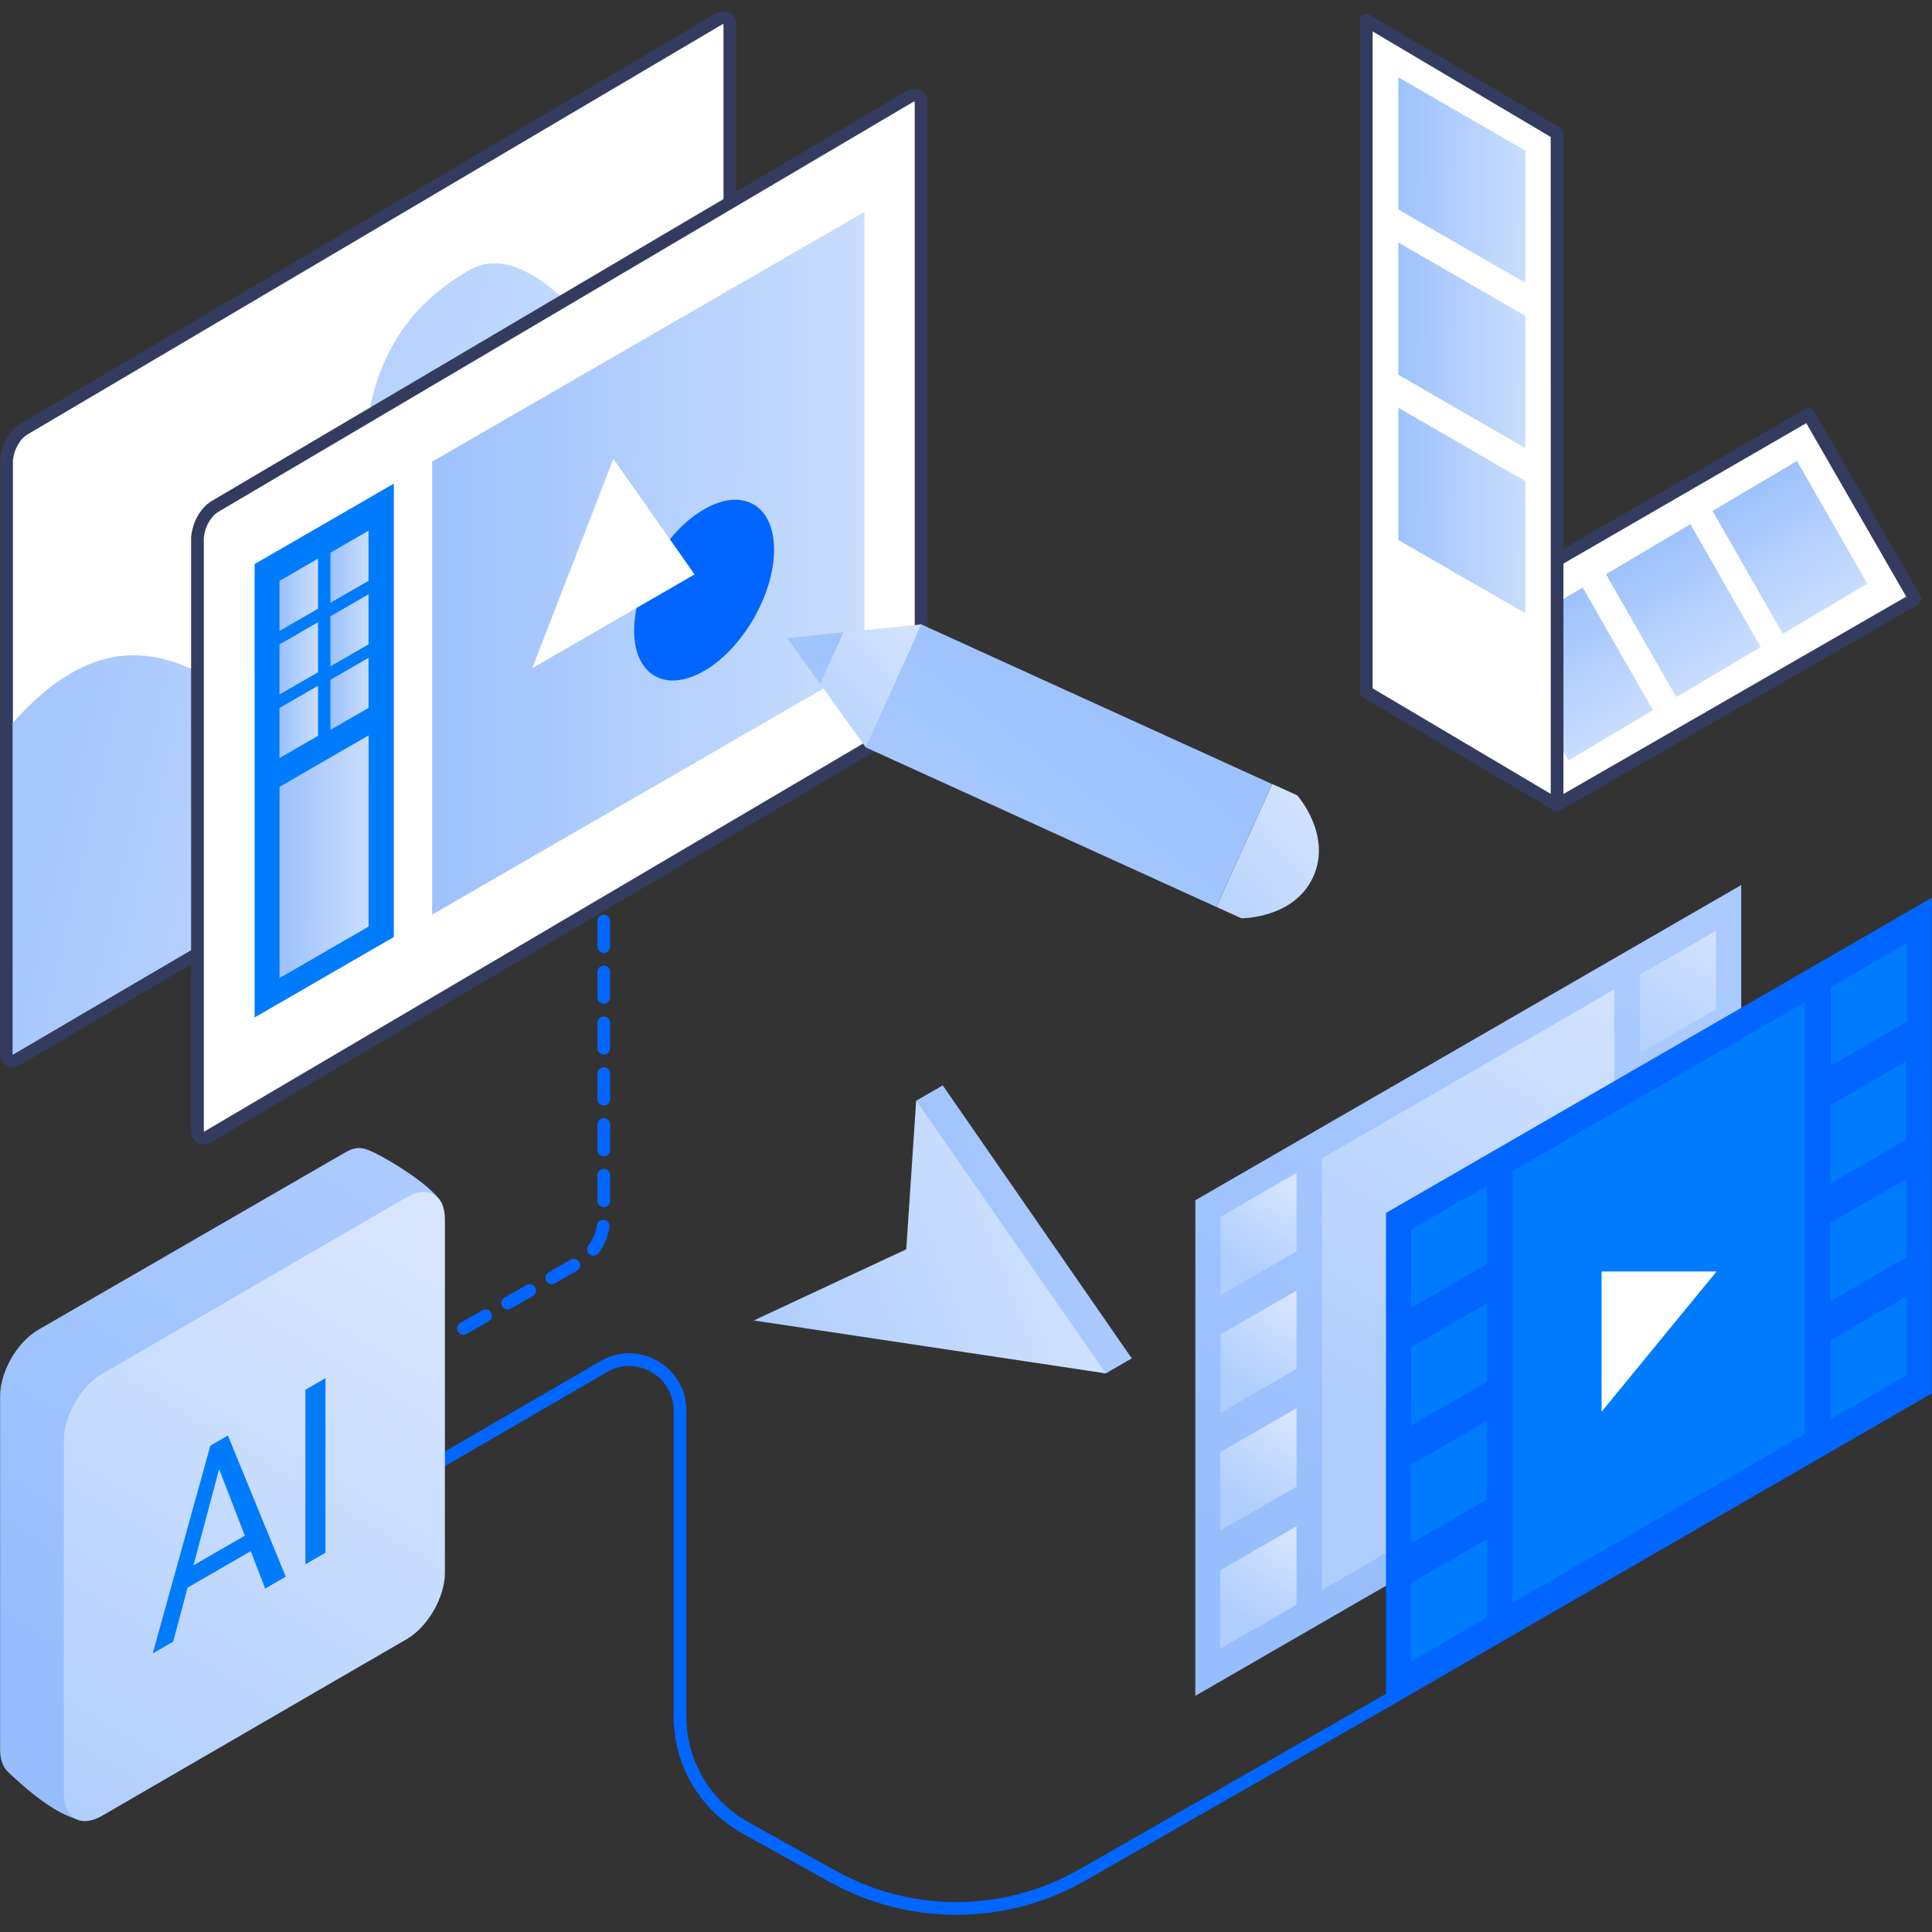 <svg xmlns="http://www.w3.org/2000/svg" fill="none" viewBox="0 0 152 152">
  <rect x="0" y="0" width="152" height="152" fill="#333333" stroke="none"/>
  <g clip-path="url(#a)">
    <path stroke="#06F" stroke-dasharray="2 2" stroke-linecap="round" stroke-linejoin="round" d="M47.501 72.472V95.873C47.501 97.307 46.734 98.632 45.489 99.344L35.349 105.151"/>
    <path stroke="#06F" stroke-linecap="round" stroke-linejoin="round" d="M109.462 133.602L85.186 147.496C79.102 150.985 71.635 151.033 65.507 147.621L58.635 143.796C55.465 142.031 53.5 138.687 53.5 135.058V110.976C53.5 107.982 50.332 106.05 47.67 107.419L34.371 115.136"/>
    <path fill="#fff" stroke="#333C5E" d="M57.429 1.937L57.422 1.977V2.018V49.449C57.422 49.98 57.141 50.471 56.684 50.741L1.27 83.389C0.936 83.586 0.516 83.345 0.516 82.958V36.167C0.582 35.652 0.709 35.22 0.951 34.791C1.21 34.333 1.512 33.979 1.91 33.749L1.914 33.747L56.532 1.509L56.532 1.509L56.537 1.506C56.728 1.391 56.971 1.376 57.196 1.456C57.389 1.585 57.459 1.753 57.429 1.937Z"/>
    <path fill="url(#b)" d="M57.366 43.296C57.366 43.296 44.893 16.784 36.999 21.218C20.204 30.653 35.087 54.667 28.325 58.132C21.372 61.696 13.617 42.714 1.004 56.869V82.979L56.377 50.531C56.99 50.172 57.366 49.515 57.366 48.806V43.296Z"/>
    <path fill="#fff" stroke="#333C5E" d="M72.473 8.023L72.466 8.063L72.466 8.104L72.466 55.534C72.466 56.065 72.185 56.557 71.728 56.827L16.288 89.476C15.955 89.672 15.535 89.431 15.535 89.045L15.535 42.252C15.601 41.738 15.728 41.306 15.971 40.877C16.23 40.419 16.532 40.065 16.93 39.835L16.934 39.833L71.576 7.595L71.576 7.595L71.581 7.592C71.771 7.476 72.015 7.462 72.24 7.541C72.433 7.671 72.504 7.839 72.473 8.023Z"/>
    <path fill="#007BFC" d="M20.032 44.377L30.986 38.049L30.985 73.72L20.031 80.048L20.032 44.377Z"/>
    <path fill="url(#c)" d="M34.001 36.319L68.013 16.67L68.012 52.307L34 71.956L34.001 36.319Z"/>
    <path fill="url(#d)" d="M21.99 55.701L25.021 53.95L25.021 57.889L21.99 59.64L21.99 55.701Z"/>
    <path fill="url(#e)" d="M21.991 61.904L28.999 57.856L28.998 72.9L21.991 76.948L21.991 61.904Z"/>
    <path fill="url(#f)" d="M25.997 53.486L28.996 51.754L28.996 55.693L25.997 57.426L25.997 53.486Z"/>
    <path fill="url(#g)" d="M21.99 50.701L25.021 48.95L25.021 52.889L21.99 54.64L21.99 50.701Z"/>
    <path fill="url(#h)" d="M25.997 48.486L28.996 46.754L28.996 50.693L25.997 52.426L25.997 48.486Z"/>
    <path fill="url(#i)" d="M21.99 45.701L25.021 43.95L25.021 47.889L21.99 49.64L21.99 45.701Z"/>
    <path fill="url(#j)" d="M25.997 43.486L28.996 41.754L28.996 45.693L25.997 47.426L25.997 43.486Z"/>
    <ellipse cx="6.357" cy="6.359" fill="#06F" rx="6.357" ry="6.359" transform="matrix(.866 -.5 -0 1 49.89 43.247)"/>
    <path fill="#fff" d="M48.258 36.103L54.644 45.193L41.871 52.572L48.258 36.103Z"/>
    <path fill="url(#k)" d="M100.085 61.689H110.701V92.02H100.085z" transform="rotate(114.473 100.085 61.689)"/>
    <path fill="url(#l)" d="M102.065 62.578C102.065 62.578 104.818 65.686 103.317 68.983C101.817 72.28 97.665 72.246 97.665 72.246L95.694 71.348L100.094 61.681L102.065 62.578Z"/>
    <path fill="url(#m)" d="M72.492 49.121L68.097 58.778L61.938 50.196L72.492 49.121Z"/>
    <path fill="url(#n)" fill-rule="evenodd" d="M64.521 53.809L61.932 50.202L66.368 49.75L64.521 53.809Z" clip-rule="evenodd"/>
    <path fill="#fff" stroke="#333C5E" stroke-linejoin="round" d="M150.657 47.127L142.29 32.609L122.423 44.097L122.501 63.332L150.657 47.127Z"/>
    <path fill="url(#o)" d="M141.377 36.264L146.907 45.927L140.265 49.863L134.734 40.2L141.377 36.264Z"/>
    <path fill="url(#p)" d="M132.992 41.243L138.522 50.906L131.879 54.842L126.349 45.179L132.992 41.243Z"/>
    <path fill="url(#q)" d="M124.519 46.222L130.049 55.884L123.407 59.82L122.564 58.349L122.564 54.479L122.564 49.937L122.858 47.206L124.519 46.222Z"/>
    <path fill="#fff" stroke="#333C5E" stroke-linejoin="round" d="M107.493 1.597L122.502 10.491L122.504 63.335L107.494 54.441L107.493 1.597Z"/>
    <path fill="url(#r)" d="M110.016 6.082L120.008 11.851L120.008 22.253L110.016 16.484L110.016 6.082Z"/>
    <path fill="url(#s)" d="M110.016 19.082L120.008 24.851L120.008 35.253L110.016 29.484L110.016 19.082Z"/>
    <path fill="url(#t)" d="M110.016 32.082L120.008 37.851L120.008 48.253L110.016 42.484L110.016 32.082Z"/>
    <path fill="url(#u)" d="M94.043 94.429L136.992 69.63L136.991 108.621L94.042 133.419L94.043 94.429Z"/>
    <path fill="url(#v)" d="M96.018 95.737L102 92.282L102 98.452L96.017 101.906L96.018 95.737Z"/>
    <path fill="url(#w)" d="M104 91.128L127 77.848L127 111.82L104 125.096L104 91.128Z"/>
    <path fill="url(#x)" d="M96.018 104.99L102 101.536L102 107.705L96.017 111.16L96.018 104.99Z"/>
    <path fill="url(#y)" d="M96.002 114.253L102 110.789L102 116.959L96.002 120.422L96.002 114.253Z"/>
    <path fill="url(#z)" d="M95.998 123.547L102.002 120.08L102.002 126.25L95.998 129.717L95.998 123.547Z"/>
    <path fill="url(#A)" d="M129.033 76.674L135.012 73.222L135.011 79.392L129.033 82.844L129.033 76.674Z"/>
    <path fill="url(#B)" d="M129.012 85.939L134.97 82.499L134.97 88.669L129.012 92.109L129.012 85.939Z"/>
    <path fill="url(#C)" d="M128.992 95.204L134.991 91.741L134.991 97.91L128.992 101.374L128.992 95.204Z"/>
    <path fill="url(#D)" d="M129.008 104.448L134.991 100.994L134.991 107.202L129.008 110.657L129.008 104.448Z"/>
    <path fill="#fff" d="M111.004 110.067L111.004 99.032L120.05 99.032L111.004 110.067Z"/>
    <path fill="#06F" d="M109.044 95.429L151.992 70.63L151.991 109.621L109.042 134.419L109.044 95.429Z"/>
    <path fill="#007BFC" d="M111.018 96.737 117 93.282 117 99.452 111.017 102.906 111.018 96.737ZM119 92.128 142 78.848 142 112.82 119 126.096 119 92.128ZM111.018 105.99 117 102.536 117 108.705 111.017 112.16 111.018 105.99ZM111.002 115.253 117 111.789 117 117.959 111.002 121.422 111.002 115.253ZM110.998 124.547 117.002 121.08 117.002 127.25 110.998 130.717 110.998 124.547ZM144.033 77.674 150.012 74.222 150.011 80.392 144.033 83.844 144.033 77.674ZM144.012 86.939 149.97 83.499 149.97 89.669 144.012 93.109 144.012 86.939ZM143.992 96.204 149.991 92.741 149.991 98.91 143.992 102.374 143.992 96.204ZM144.008 105.448 149.991 101.994 149.991 108.202 144.008 111.657 144.008 105.448Z"/>
    <path fill="#fff" d="M126.004 111.067L126.004 100.032L135.05 100.032L126.004 111.067Z"/>
    <path fill="url(#E)" d="M29.492 90.709C28.541 90.245 28.07 90.14 27.085 90.709L3.018 104.617C1.356 105.577 0.009 107.912 0.009 109.833L0.008 137.647C0.008 138.43 0.232 139.023 0.61 139.386C1.861 140.588 4.763 143.192 6.688 143.192L27.084 125.478C28.746 124.518 30.093 122.182 30.093 120.262L34.857 95.234C35.16 93.989 30.916 91.403 29.492 90.709Z"/>
    <path fill="url(#F)" d="M35.004 95.925C35.004 94.004 33.662 93.226 32.006 94.186L8.022 108.094C6.366 109.054 5.023 111.39 5.023 113.31L5.022 141.124C5.022 143.045 6.365 143.823 8.021 142.863L32.005 128.955C33.661 127.995 35.003 125.66 35.003 123.739L35.004 95.925Z"/>
    <path fill="#007BFC" d="M17.562 114.367 13.625 129.156 12.016 130.085 16.55 113.735 17.587 113.136 17.562 114.367ZM20.862 124.978 16.917 114.739 16.893 113.537 17.93 112.938 22.479 124.044 20.862 124.978ZM20.658 120.012 20.658 121.502 13.976 125.36 13.976 123.87 20.658 120.012ZM25.606 108.428 25.605 122.161 24.029 123.072 24.029 109.339 25.606 108.428Z"/>
    <path fill="url(#G)" d="M74.169 85.391L89.041 106.869L86.999 108.052L61.828 103.416L73.825 97.815L72.088 86.593L74.169 85.391Z"/>
    <path fill="url(#H)" d="M87.007 108.052L59.302 103.889L71.3 98.288L72.079 86.593L87.007 108.052Z"/>
  </g>
  <defs>
    <linearGradient id="b" x1="-8.931" x2="64.183" y1="31.838" y2="48.487" gradientUnits="userSpaceOnUse">
      <stop stop-color="#97BEFC"/>
      <stop offset="1" stop-color="#D7E6FE"/>
    </linearGradient>
    <linearGradient id="c" x1="29.565" x2="78.678" y1="57.256" y2="57.498" gradientUnits="userSpaceOnUse">
      <stop stop-color="#97BEFC"/>
      <stop offset="1" stop-color="#D7E6FE"/>
    </linearGradient>
    <linearGradient id="d" x1="21.595" x2="25.974" y1="57.96" y2="57.978" gradientUnits="userSpaceOnUse">
      <stop stop-color="#97BEFC"/>
      <stop offset="1" stop-color="#D7E6FE"/>
    </linearGradient>
    <linearGradient id="e" x1="21.078" x2="31.211" y1="70.189" y2="70.214" gradientUnits="userSpaceOnUse">
      <stop stop-color="#97BEFC"/>
      <stop offset="1" stop-color="#D7E6FE"/>
    </linearGradient>
    <linearGradient id="f" x1="25.605" x2="29.939" y1="55.744" y2="55.761" gradientUnits="userSpaceOnUse">
      <stop stop-color="#97BEFC"/>
      <stop offset="1" stop-color="#D7E6FE"/>
    </linearGradient>
    <linearGradient id="g" x1="21.595" x2="25.974" y1="52.96" y2="52.978" gradientUnits="userSpaceOnUse">
      <stop stop-color="#97BEFC"/>
      <stop offset="1" stop-color="#D7E6FE"/>
    </linearGradient>
    <linearGradient id="h" x1="25.605" x2="29.939" y1="50.744" y2="50.761" gradientUnits="userSpaceOnUse">
      <stop stop-color="#97BEFC"/>
      <stop offset="1" stop-color="#D7E6FE"/>
    </linearGradient>
    <linearGradient id="i" x1="21.595" x2="25.974" y1="47.96" y2="47.978" gradientUnits="userSpaceOnUse">
      <stop stop-color="#97BEFC"/>
      <stop offset="1" stop-color="#D7E6FE"/>
    </linearGradient>
    <linearGradient id="j" x1="25.606" x2="29.939" y1="45.744" y2="45.761" gradientUnits="userSpaceOnUse">
      <stop stop-color="#97BEFC"/>
      <stop offset="1" stop-color="#D7E6FE"/>
    </linearGradient>
    <linearGradient id="k" x1="89.152" x2="121.249" y1="72.368" y2="79.486" gradientUnits="userSpaceOnUse">
      <stop stop-color="#97BEFC"/>
      <stop offset="1" stop-color="#ABCAFF"/>
    </linearGradient>
    <linearGradient id="l" x1="92.14" x2="105.558" y1="74.946" y2="62.157" gradientUnits="userSpaceOnUse">
      <stop stop-color="#AFCDFD"/>
      <stop offset="1" stop-color="#D7E6FE"/>
    </linearGradient>
    <linearGradient id="m" x1="61.951" x2="73.691" y1="59.432" y2="48.74" gradientUnits="userSpaceOnUse">
      <stop stop-color="#AFCDFD"/>
      <stop offset="1" stop-color="#D7E6FE"/>
    </linearGradient>
    <linearGradient id="n" x1="65.039" x2="57.942" y1="42.445" y2="58.598" gradientUnits="userSpaceOnUse">
      <stop stop-color="#97BEFC"/>
      <stop offset="1" stop-color="#ABCAFF"/>
    </linearGradient>
    <linearGradient id="o" x1="137.231" x2="145.346" y1="37.034" y2="50.964" gradientUnits="userSpaceOnUse">
      <stop stop-color="#97BEFC"/>
      <stop offset="1" stop-color="#D7E6FE"/>
    </linearGradient>
    <linearGradient id="p" x1="128.846" x2="136.961" y1="42.013" y2="55.943" gradientUnits="userSpaceOnUse">
      <stop stop-color="#97BEFC"/>
      <stop offset="1" stop-color="#D7E6FE"/>
    </linearGradient>
    <linearGradient id="q" x1="120.373" x2="128.488" y1="46.991" y2="60.922" gradientUnits="userSpaceOnUse">
      <stop stop-color="#97BEFC"/>
      <stop offset="1" stop-color="#D7E6FE"/>
    </linearGradient>
    <linearGradient id="r" x1="108.713" x2="123.223" y1="10.693" y2="10.764" gradientUnits="userSpaceOnUse">
      <stop stop-color="#97BEFC"/>
      <stop offset="1" stop-color="#D7E6FE"/>
    </linearGradient>
    <linearGradient id="s" x1="108.713" x2="123.223" y1="23.693" y2="23.764" gradientUnits="userSpaceOnUse">
      <stop stop-color="#97BEFC"/>
      <stop offset="1" stop-color="#D7E6FE"/>
    </linearGradient>
    <linearGradient id="t" x1="108.713" x2="123.223" y1="36.693" y2="36.764" gradientUnits="userSpaceOnUse">
      <stop stop-color="#97BEFC"/>
      <stop offset="1" stop-color="#D7E6FE"/>
    </linearGradient>
    <linearGradient id="u" x1="91.197" x2="118.739" y1="118.223" y2="72.5" gradientUnits="userSpaceOnUse">
      <stop stop-color="#97BEFC"/>
      <stop offset="1" stop-color="#ABCAFF"/>
    </linearGradient>
    <linearGradient id="v" x1="96.143" x2="100.387" y1="98.775" y2="92.111" gradientUnits="userSpaceOnUse">
      <stop stop-color="#AFCDFD"/>
      <stop offset="1" stop-color="#D7E6FE"/>
    </linearGradient>
    <linearGradient id="w" x1="103.809" x2="126.855" y1="109.056" y2="71.37" gradientUnits="userSpaceOnUse">
      <stop stop-color="#AFCDFD"/>
      <stop offset="1" stop-color="#D7E6FE"/>
    </linearGradient>
    <linearGradient id="x" x1="95.943" x2="100.424" y1="107.871" y2="101.27" gradientUnits="userSpaceOnUse">
      <stop stop-color="#AFCDFD"/>
      <stop offset="1" stop-color="#D7E6FE"/>
    </linearGradient>
    <linearGradient id="y" x1="96.076" x2="100.22" y1="117.234" y2="110.627" gradientUnits="userSpaceOnUse">
      <stop stop-color="#AFCDFD"/>
      <stop offset="1" stop-color="#D7E6FE"/>
    </linearGradient>
    <linearGradient id="z" x1="95.943" x2="100.079" y1="126.195" y2="119.46" gradientUnits="userSpaceOnUse">
      <stop stop-color="#AFCDFD"/>
      <stop offset="1" stop-color="#D7E6FE"/>
    </linearGradient>
    <linearGradient id="A" x1="124.558" x2="132.129" y1="82.24" y2="69.147" gradientUnits="userSpaceOnUse">
      <stop stop-color="#AFCDFD"/>
      <stop offset="1" stop-color="#D7E6FE"/>
    </linearGradient>
    <linearGradient id="B" x1="131.991" x2="134.663" y1="84.219" y2="88.846" gradientUnits="userSpaceOnUse">
      <stop stop-color="#AFCDFD"/>
      <stop offset="1" stop-color="#D7E6FE"/>
    </linearGradient>
    <linearGradient id="C" x1="131.991" x2="134.663" y1="93.472" y2="98.1" gradientUnits="userSpaceOnUse">
      <stop stop-color="#AFCDFD"/>
      <stop offset="1" stop-color="#D7E6FE"/>
    </linearGradient>
    <linearGradient id="D" x1="131.999" x2="134.688" y1="102.721" y2="107.377" gradientUnits="userSpaceOnUse">
      <stop stop-color="#AFCDFD"/>
      <stop offset="1" stop-color="#D7E6FE"/>
    </linearGradient>
    <linearGradient id="E" x1="-2.35" x2="22.077" y1="126.486" y2="89.101" gradientUnits="userSpaceOnUse">
      <stop stop-color="#97BEFC"/>
      <stop offset="1" stop-color="#ABCAFF"/>
    </linearGradient>
    <linearGradient id="F" x1="-11.846" x2="15.806" y1="134.905" y2="89.094" gradientUnits="userSpaceOnUse">
      <stop stop-color="#AFCDFD"/>
      <stop offset="1" stop-color="#D7E6FE"/>
    </linearGradient>
    <linearGradient id="G" x1="61.252" x2="87.281" y1="100.344" y2="95.471" gradientUnits="userSpaceOnUse">
      <stop stop-color="#97BEFC"/>
      <stop offset="1" stop-color="#ABCAFF"/>
    </linearGradient>
    <linearGradient id="H" x1="59.854" x2="89.624" y1="106.813" y2="95.282" gradientUnits="userSpaceOnUse">
      <stop stop-color="#AFCDFD"/>
      <stop offset="1" stop-color="#D7E6FE"/>
    </linearGradient>
    <clipPath id="a">
      <path fill="#fff" d="M0 0H152V152H0z"/>
    </clipPath>
  </defs>
</svg>
